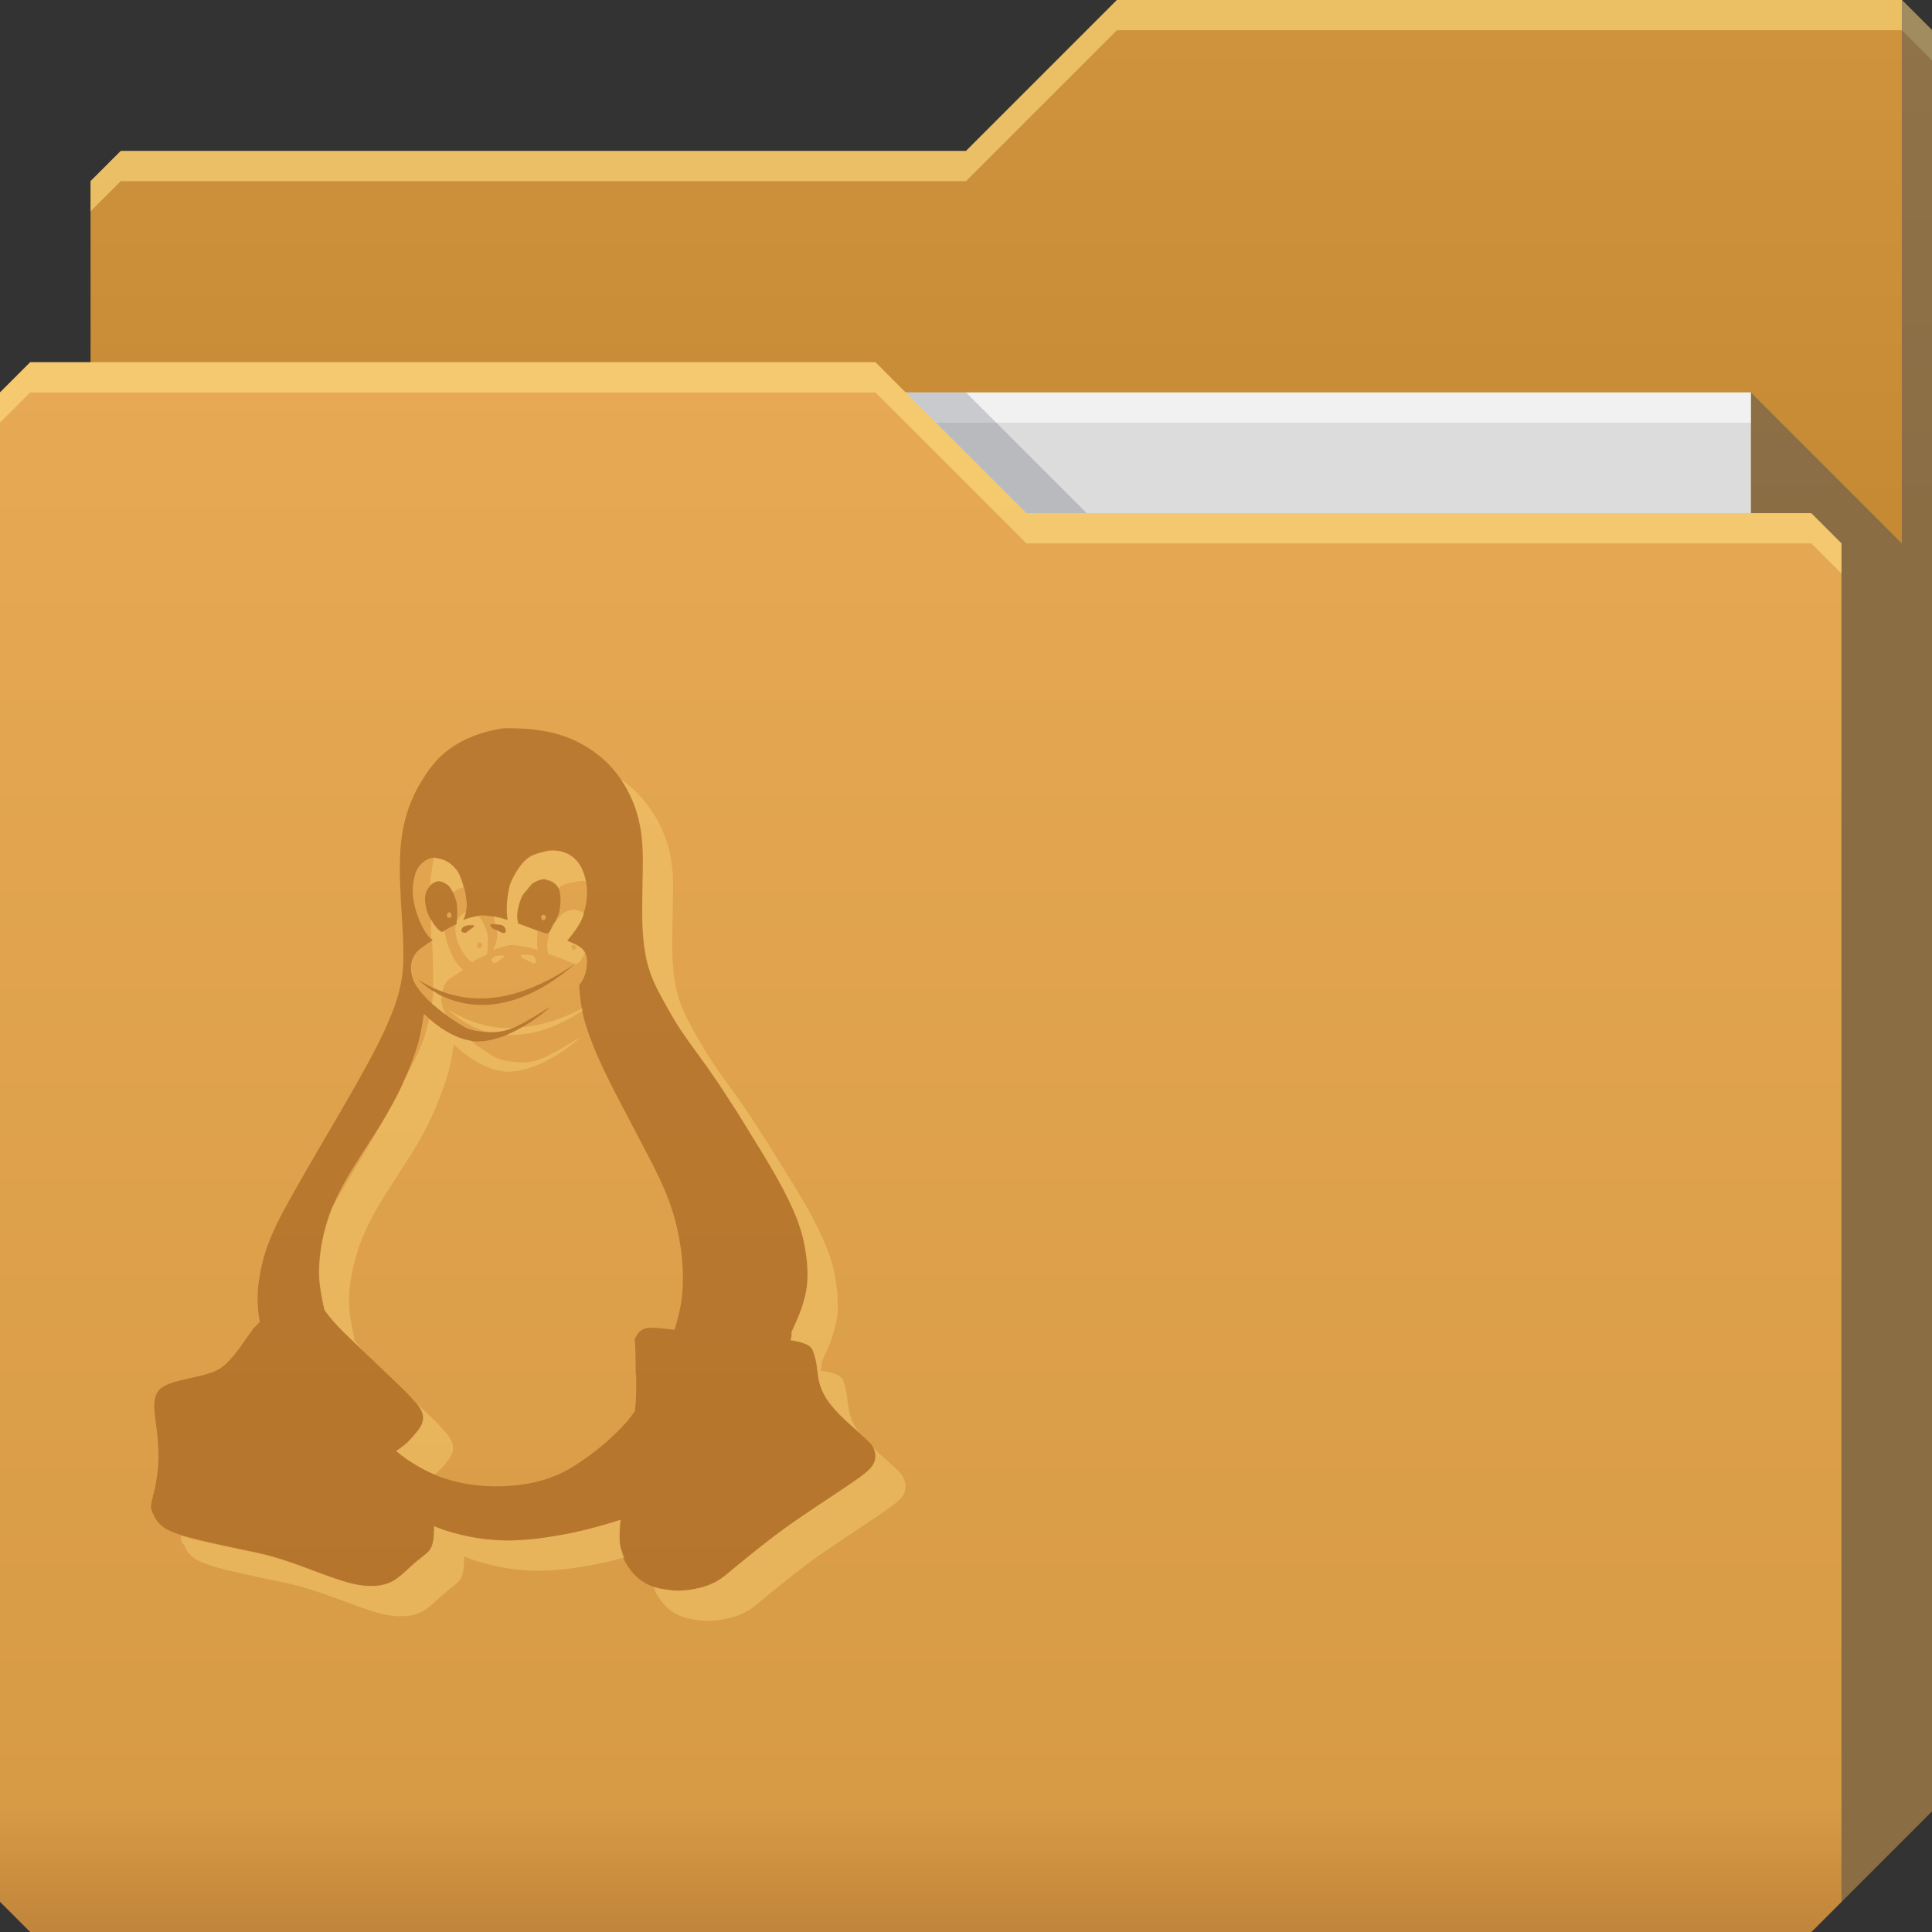 <?xml version="1.0" encoding="UTF-8" standalone="no"?>
<!-- Created with Inkscape (http://www.inkscape.org/) -->

<svg
   xmlns:dc="http://purl.org/dc/elements/1.1/"
   xmlns:cc="http://creativecommons.org/ns#"
   xmlns:rdf="http://www.w3.org/1999/02/22-rdf-syntax-ns#"
   xmlns:svg="http://www.w3.org/2000/svg"
   xmlns="http://www.w3.org/2000/svg"
   xmlns:xlink="http://www.w3.org/1999/xlink"
   xmlns:sodipodi="http://sodipodi.sourceforge.net/DTD/sodipodi-0.dtd"
   xmlns:inkscape="http://www.inkscape.org/namespaces/inkscape"
   id="svg13094"
   height="64"
   width="64"
   version="1.1"
   inkscape:version="0.48.4 r9939"
   sodipodi:docname="folder-linux.svg"
   inkscape:export-filename="folder.png"
   inkscape:export-xdpi="90"
   inkscape:export-ydpi="90">
  <rect width="100%" height="100%" fill="#333333" stroke="none"/>
  <sodipodi:namedview
     pagecolor="#ffffff"
     bordercolor="#666666"
     borderopacity="1"
     objecttolerance="10"
     gridtolerance="10"
     guidetolerance="10"
     inkscape:pageopacity="0"
     inkscape:pageshadow="2"
     inkscape:window-width="1920"
     inkscape:window-height="1022"
     id="namedview46"
     showgrid="true"
     inkscape:snap-bbox="true"
     inkscape:bbox-paths="true"
     inkscape:bbox-nodes="true"
     inkscape:snap-bbox-edge-midpoints="true"
     inkscape:snap-bbox-midpoints="true"
     inkscape:snap-nodes="true"
     inkscape:object-paths="true"
     inkscape:snap-intersection-paths="true"
     inkscape:object-nodes="true"
     inkscape:snap-smooth-nodes="true"
     inkscape:snap-midpoints="true"
     inkscape:snap-object-midpoints="true"
     inkscape:snap-center="true"
     fit-margin-top="0"
     fit-margin-left="0"
     fit-margin-right="0"
     fit-margin-bottom="0"
     inkscape:zoom="11.313709"
     inkscape:cx="47.919055"
     inkscape:cy="30.474206"
     inkscape:window-x="-5"
     inkscape:window-y="23"
     inkscape:window-maximized="1"
     inkscape:current-layer="svg13094"
     showguides="true"
     inkscape:guide-bbox="true"
     inkscape:snap-page="true"
     inkscape:snap-global="true">
    <inkscape:grid
       type="xygrid"
       id="grid3023"
       empspacing="5"
       visible="true"
       enabled="true"
       snapvisiblegridlinesonly="true"
       originx="-80px"
       originy="-75px" />
  </sodipodi:namedview>
  <defs
     id="defs11">
    <linearGradient
       id="linearGradient3841-4-6-2">
      <stop
         style="stop-color:#c68a35;stop-opacity:1;"
         offset="0"
         id="stop3843-9-6-6" />
      <stop
         style="stop-color:#d0933d;stop-opacity:1;"
         offset="1"
         id="stop3845-3-4-3" />
    </linearGradient>
    <linearGradient
       gradientTransform="translate(0.625,-0.082)"
       inkscape:collect="always"
       xlink:href="#linearGradient3969-2-2"
       id="linearGradient3918-5-0"
       gradientUnits="userSpaceOnUse"
       x1="29.875"
       y1="64.082"
       x2="29.875"
       y2="12.082" />
    <linearGradient
       id="linearGradient3969-2-2">
      <stop
         style="stop-color:#c1853b;stop-opacity:1"
         offset="0"
         id="stop3971-2-8" />
      <stop
         id="stop3977-6-5"
         offset="0.082"
         style="stop-color:#d89b45;stop-opacity:1" />
      <stop
         style="stop-color:#e7a953;stop-opacity:1"
         offset="1"
         id="stop3973-3-4" />
    </linearGradient>
    <linearGradient
       y2="32.976"
       x2="77.278"
       y1="48.976"
       x1="77.278"
       gradientTransform="translate(-33,-31.976)"
       gradientUnits="userSpaceOnUse"
       id="linearGradient4583"
       xlink:href="#linearGradient3841-4-6-2"
       inkscape:collect="always" />
  </defs>
  <path
     style="fill:url(#linearGradient4583);fill-opacity:1;fill-rule:nonzero;stroke:none"
     d="m 3,6 -10e-8,58 L 60,64 64,60 64,1 63,0 37,0 32,5 4,5 z"
     id="path3833"
     inkscape:connector-curvature="0"
     sodipodi:nodetypes="cccccccccc" />
  <path
     style="color:#000000;fill:#ffe083;fill-opacity:0.584;fill-rule:nonzero;stroke:none;stroke-width:1;marker:none;visibility:visible;display:inline;overflow:visible;enable-background:accumulate"
     d="M 37,0 32,5 4,5 3,6 3,7 4,6 32,6 37,1 63,1 64,2 64,1 63,0 37,0 z"
     id="path3800"
     inkscape:connector-curvature="0" />
  <path
     sodipodi:nodetypes="cccccccc"
     id="path3802"
     d="m 58,13 0,51 2,0 4,-4 0,-59 -1,-1 0,18 z"
     inkscape:connector-curvature="0"
     style="fill:#3e4959;fill-opacity:0.432" />
  <path
     sodipodi:nodetypes="ccccc"
     d="m 7,13 51,0 0,31 -51,0 z"
     id="path3920"
     inkscape:connector-curvature="0"
     style="fill:#dcdcdc;fill-opacity:1;fill-rule:nonzero" />
  <path
     inkscape:connector-curvature="0"
     id="path4253"
     d="m 7,13 51,0 0,1 -51,0 z"
     style="fill:#ffffff;fill-opacity:0.602;fill-rule:nonzero"
     sodipodi:nodetypes="ccccc" />
  <path
     style="color:#000000;fill:#3e4959;fill-opacity:0.23;fill-rule:nonzero;stroke-width:1;stroke-linecap:butt;stroke-linejoin:miter;stroke-miterlimit:4;stroke-opacity:1;stroke-dasharray:none;stroke-dashoffset:0;marker:none;visibility:visible;display:inline;overflow:visible;enable-background:accumulate"
     d="m 30,13 4,4 2,0 -4,-4 z"
     id="path3982"
     inkscape:connector-curvature="0"
     sodipodi:nodetypes="ccccc" />
  <path
     id="path3916"
     d="m 0,13 0,50 1,1 59,0 1,-1 0,-45 -1,-1 -26,1e-6 -5,-5 L 1,12 z"
     inkscape:connector-curvature="0"
     style="fill:url(#linearGradient3918-5-0);fill-opacity:1;fill-rule:nonzero"
     sodipodi:nodetypes="ccccccccccc"
     inkscape:export-xdpi="90"
     inkscape:export-ydpi="90" />
  <path
     style="color:#000000;fill:#ffe083;fill-opacity:0.584;fill-rule:nonzero;stroke:none;stroke-width:1;marker:none;visibility:visible;display:inline;overflow:visible;enable-background:accumulate"
     d="m 1,12 -1,1 0,1 1,-1 28,0 5,5 26,0 1,1 0,-1 -1,-1 -26,0 -5,-5 -28,0 z"
     id="path3046"
     inkscape:connector-curvature="0" />
  <path
     sodipodi:nodetypes="cccccccccccccccccccccccccccccccccccccccccccccccccccccccccccccccccccccccccccccccccccccccccccccccccccccccccccccccccccccccccccccsccccccccccccccccccccccccccccccccccccccccccscccccccccccccsssssscssscccccscccccccccccccccc"
     style="color:#000000;fill:#7a3600;fill-opacity:0.381;fill-rule:nonzero;stroke:none;stroke-width:1;marker:none;visibility:visible;display:inline;overflow:visible;enable-background:accumulate"
     d="m 16.638,24.132 c -0.632,0.095 -1.273,0.321 -1.785,0.709 -0.402,0.289 -0.695,0.706 -0.945,1.129 -0.292,0.492 -0.479,1.038 -0.577,1.601 -0.125,0.746 -0.087,1.506 -0.052,2.257 0.04,0.721 0.104,1.43 0.079,2.152 -0.035,0.556 -0.178,1.114 -0.394,1.627 -0.352,0.896 -0.843,1.735 -1.312,2.572 -0.681,1.185 -1.38,2.35 -2.047,3.543 -0.287,0.513 -0.568,1.044 -0.761,1.601 -0.149,0.421 -0.238,0.843 -0.289,1.286 -0.039,0.39 -0.024,0.794 0.052,1.181 -0.054,0.051 -0.105,0.103 -0.157,0.157 -0.018,0.018 -0.034,0.031 -0.052,0.052 -0.018,0.021 -0.034,0.055 -0.052,0.079 -0.264,0.339 -0.587,0.918 -1.024,1.234 -0.5,0.361 -1.751,0.339 -2.073,0.761 -0.317,0.422 0.006,1.045 0,2.178 0,0.484 -0.076,0.834 -0.131,1.129 -0.004,0.018 -0.022,0.035 -0.026,0.052 -0.001,0.006 0.001,0.02 0,0.026 -2.45e-4,8.89e-4 2.351e-4,0.025 0,0.026 -7.912e-4,0.003 7.76e-4,0.023 0,0.026 -6.958e-4,0.003 -0.026,-0.003 -0.026,0 -1.471e-4,6.97e-4 1.47e-4,0.026 0,0.026 -0.004,0.015 0.003,0.039 0,0.052 -0.007,0.028 -0.021,0.053 -0.026,0.079 -0.032,0.146 -0.049,0.246 -0.026,0.341 0.003,0.014 0.021,0.039 0.026,0.052 0.002,0.006 -0.002,0.02 0,0.026 3.92e-4,8.88e-4 -4.213e-4,0.025 0,0.026 1.47e-4,2.93e-4 0.026,-2.96e-4 0.026,0 6.958e-4,0.002 -7.007e-4,0.025 0,0.026 5.389e-4,0.002 -5.684e-4,0.025 0,0.026 4.409e-4,8.89e-4 0.026,-8.89e-4 0.026,0 2.939e-4,6.97e-4 -2.94e-4,0.026 0,0.026 0.004,0.009 0.022,0.017 0.026,0.026 0.001,0.002 -0.001,0.024 0,0.026 0.008,0.017 0.016,0.035 0.026,0.052 0.283,0.472 0.727,0.584 3.333,1.129 1.395,0.289 2.712,1.03 3.596,1.102 0.884,0.067 1.088,-0.231 1.627,-0.709 0.509,-0.456 0.682,-0.359 0.682,-1.26 0.114,0.042 0.227,0.093 0.341,0.131 0.738,0.239 1.508,0.363 2.283,0.341 0.487,-0.017 0.964,-0.071 1.444,-0.157 0.711,-0.118 1.412,-0.304 2.1,-0.525 -0.013,0.132 -0.024,0.262 -0.026,0.394 -0.007,0.167 -0.014,0.335 0.026,0.499 0.035,0.172 0.081,0.341 0.157,0.499 0.139,0.239 0.319,0.474 0.551,0.63 0.134,0.095 0.287,0.17 0.446,0.21 0.185,0.053 0.387,0.079 0.577,0.105 0.297,0.026 0.601,-0.012 0.892,-0.079 0.339,-0.082 0.659,-0.237 0.919,-0.472 0.523,-0.43 1.036,-0.85 1.575,-1.26 0.457,-0.347 0.941,-0.677 1.417,-0.997 0.425,-0.282 0.841,-0.548 1.26,-0.84 0.183,-0.134 0.38,-0.268 0.525,-0.446 0.115,-0.14 0.167,-0.351 0.105,-0.525 -0.045,-0.156 -0.143,-0.263 -0.262,-0.367 -0.294,-0.278 -0.607,-0.553 -0.892,-0.84 -0.239,-0.249 -0.477,-0.514 -0.604,-0.84 -0.102,-0.237 -0.131,-0.48 -0.157,-0.735 -0.022,-0.176 -0.068,-0.358 -0.131,-0.525 -0.052,-0.144 -0.178,-0.217 -0.315,-0.262 -0.129,-0.049 -0.284,-0.085 -0.42,-0.105 0.019,-0.076 0.033,-0.158 0.026,-0.236 0.003,-0.007 -0.003,-0.019 0,-0.026 0.122,-0.267 0.247,-0.534 0.341,-0.814 0.099,-0.308 0.174,-0.62 0.184,-0.945 0.019,-0.46 -0.049,-0.945 -0.157,-1.391 -0.143,-0.564 -0.387,-1.087 -0.656,-1.601 -0.461,-0.867 -0.987,-1.681 -1.496,-2.52 -0.387,-0.599 -0.781,-1.213 -1.207,-1.785 -0.305,-0.422 -0.625,-0.839 -0.892,-1.286 -0.194,-0.324 -0.376,-0.662 -0.551,-0.997 -0.186,-0.365 -0.321,-0.751 -0.394,-1.155 -0.139,-0.763 -0.116,-1.538 -0.105,-2.31 0.008,-0.636 0.037,-1.287 -0.079,-1.916 -0.111,-0.637 -0.365,-1.244 -0.761,-1.759 -0.427,-0.565 -1.022,-0.981 -1.68,-1.234 -0.68,-0.251 -1.407,-0.302 -2.126,-0.289 z m 1.549,4.042 c 0.081,-0.003 0.156,-0.01 0.236,0 0.247,0.018 0.489,0.134 0.656,0.315 0.195,0.21 0.292,0.481 0.341,0.761 0.058,0.331 0.013,0.677 -0.079,0.997 -0.055,0.211 -0.164,0.4 -0.289,0.577 -0.086,0.118 -0.166,0.231 -0.262,0.341 0.174,0.075 0.356,0.132 0.499,0.262 0.121,0.114 0.161,0.288 0.157,0.446 -0.005,0.272 -0.08,0.553 -0.262,0.761 0.027,0.435 0.083,0.87 0.21,1.286 0.22,0.707 0.534,1.387 0.866,2.047 0.299,0.588 0.612,1.174 0.919,1.759 0.324,0.624 0.659,1.235 0.919,1.89 0.271,0.677 0.432,1.401 0.499,2.126 0.032,0.377 0.038,0.752 0,1.129 -0.031,0.384 -0.126,0.762 -0.236,1.129 -0.006,0.019 -0.021,0.034 -0.026,0.052 0.008,0.002 0.018,-0.001 0.026,0 -0.917,-0.096 -1.137,-0.17 -1.36,0.366 0.068,-0.384 0.049,1.493 0.067,1.104 0.01,-0.216 0.029,0.942 -0.045,1.234 -0.087,0.117 -0.167,0.235 -0.262,0.341 -0.498,0.56 -1.075,1.04 -1.706,1.444 -0.465,0.303 -1.003,0.506 -1.549,0.604 -0.578,0.103 -1.175,0.118 -1.759,0.052 -0.678,-0.076 -1.327,-0.284 -1.916,-0.63 -0.252,-0.147 -0.49,-0.309 -0.709,-0.499 0.09,-0.058 0.176,-0.119 0.262,-0.184 0.181,-0.139 0.33,-0.323 0.472,-0.499 0.11,-0.147 0.198,-0.335 0.157,-0.525 -0.037,-0.149 -0.137,-0.281 -0.236,-0.394 -0.109,-0.111 -0.206,-0.23 -0.315,-0.341 -0.677,-0.663 -1.373,-1.302 -2.047,-1.968 -0.235,-0.235 -0.469,-0.485 -0.656,-0.761 -0.03,-0.047 -0.029,-0.107 -0.052,-0.157 -0.074,-0.373 -0.137,-0.747 -0.131,-1.129 0.008,-0.847 0.219,-1.677 0.577,-2.441 0.308,-0.649 0.715,-1.26 1.102,-1.863 0.27,-0.411 0.532,-0.824 0.761,-1.26 0.276,-0.511 0.519,-1.052 0.709,-1.601 0.164,-0.442 0.254,-0.898 0.315,-1.365 0.2,0.198 0.949,0.901 1.759,0.919 0.906,0.019 1.98,-0.723 2.441,-1.155 -0.358,0.215 -0.701,0.444 -1.076,0.63 -0.225,0.122 -0.48,0.188 -0.735,0.21 -0.246,0.019 -0.493,-0.002 -0.735,-0.052 -0.239,-0.047 -0.431,-0.183 -0.63,-0.315 -0.27,-0.163 -0.52,-0.376 -0.761,-0.577 -0.174,-0.163 -0.338,-0.327 -0.472,-0.525 -0.186,-0.247 -0.275,-0.592 -0.184,-0.892 0.035,-0.131 0.113,-0.248 0.21,-0.341 0.15,-0.128 0.317,-0.228 0.472,-0.341 -0.153,-0.114 -0.254,-0.276 -0.341,-0.446 -0.173,-0.348 -0.296,-0.738 -0.315,-1.129 -0.015,-0.21 0.023,-0.401 0.079,-0.604 0.073,-0.277 0.32,-0.514 0.604,-0.551 0.048,-0.004 0.11,0.018 0.157,0.026 0.233,0.029 0.429,0.166 0.577,0.341 0.12,0.134 0.182,0.303 0.236,0.472 0.076,0.205 0.112,0.414 0.131,0.63 0.022,0.205 -0.03,0.41 -0.105,0.604 0.18,-0.074 0.36,-0.129 0.551,-0.157 0.126,-0.013 0.243,0.01 0.367,0.026 0.186,0.029 0.372,0.077 0.551,0.131 -0.063,-0.371 -0.022,-0.736 0.052,-1.102 0.043,-0.161 0.126,-0.329 0.21,-0.472 0.134,-0.22 0.297,-0.423 0.525,-0.551 0.178,-0.087 0.382,-0.146 0.577,-0.184 z m -0.184,0.945 c -0.117,0.019 -0.241,0.069 -0.341,0.131 -0.096,0.07 -0.157,0.175 -0.236,0.262 -0.044,0.06 -0.1,0.116 -0.131,0.184 -0.085,0.188 -0.145,0.398 -0.157,0.604 -0.004,0.096 0.007,0.197 0.026,0.289 0.169,0.059 0.331,0.125 0.499,0.184 0.148,0.053 0.296,0.107 0.446,0.157 0.039,-0.023 0.081,-0.04 0.105,-0.079 0.077,-0.104 0.132,-0.221 0.184,-0.341 0.05,-0.105 0.114,-0.199 0.131,-0.315 0.039,-0.183 0.053,-0.391 0.026,-0.577 -0.019,-0.106 -0.036,-0.204 -0.105,-0.289 -0.079,-0.096 -0.194,-0.156 -0.315,-0.184 -0.042,-0.006 -0.088,-0.035 -0.131,-0.026 z m -3.517,0.079 c -0.081,0.015 -0.147,0.051 -0.21,0.105 -0.082,0.099 -0.165,0.213 -0.184,0.341 -0.028,0.15 -0.006,0.298 0.026,0.446 0.036,0.165 0.123,0.329 0.21,0.472 0.072,0.107 0.153,0.217 0.262,0.289 0.016,0.01 0.036,0.018 0.052,0.026 0.016,-0.011 0.036,-0.015 0.052,-0.026 0.127,-0.094 0.279,-0.162 0.42,-0.236 0.029,-0.073 0.016,-0.133 0.026,-0.21 0.01,-0.123 0.016,-0.271 0,-0.394 -0.01,-0.084 -0.018,-0.157 -0.052,-0.236 -0.021,-0.093 -0.062,-0.179 -0.105,-0.262 -0.056,-0.096 -0.11,-0.181 -0.21,-0.236 -0.082,-0.057 -0.189,-0.091 -0.289,-0.079 z m 0.394,1.024 c 0.043,0 0.079,0.057 0.079,0.105 0,0.048 -0.036,0.079 -0.079,0.079 -0.043,0 -0.079,-0.03 -0.079,-0.079 0,-0.048 0.036,-0.105 0.079,-0.105 z m 3.123,0.079 c 0.043,0 0.079,0.03 0.079,0.079 0,0.048 -0.036,0.105 -0.079,0.105 -0.043,0 -0.079,-0.057 -0.079,-0.105 0,-0.048 0.036,-0.079 0.079,-0.079 z m -1.732,0.315 c -0.029,0.008 -0.034,0.034 -0.026,0.052 0.055,0.113 0.195,0.133 0.289,0.184 0.09,0.051 0.149,0.072 0.184,0.052 0.078,-0.043 0.025,-0.186 -0.052,-0.236 -0.037,-0.025 -0.167,-0.052 -0.262,-0.052 -0.048,0 -0.102,-0.008 -0.131,0 z m -0.761,0.026 c -0.207,0.037 -0.218,0.138 -0.236,0.184 -0.018,0.046 0.12,0.112 0.184,0.052 0.069,-0.06 0.156,-0.113 0.184,-0.131 0.108,-0.072 0.093,-0.117 -0.052,-0.105 -0.021,0.002 -0.053,-0.005 -0.079,-1e-6 z m 3.543,1.286 c -1.822,1.247 -3.575,1.558 -5.197,0.525 0.757,0.731 2.657,1.663 5.197,-0.525 z m -4.829,17.848 c 0.041,0.098 0.082,0.203 0.105,0.315 0.024,0.115 0.05,0.231 0.052,0.367 -0.002,-0.134 -0.027,-0.251 -0.052,-0.367 -0.024,-0.109 -0.065,-0.217 -0.105,-0.315 z"
     id="path3061"
     inkscape:connector-curvature="0" />
  <path
     style="color:#000000;fill:#ffe083;fill-opacity:0.342;fill-rule:nonzero;stroke:none;stroke-width:1;marker:none;visibility:visible;display:inline;overflow:visible;enable-background:accumulate"
     d="M 20.562 25.812 C 20.893 26.291 21.119 26.834 21.219 27.406 C 21.335 28.035 21.289 28.708 21.281 29.344 C 21.27 30.116 21.236 30.862 21.375 31.625 C 21.448 32.029 21.595 32.416 21.781 32.781 C 21.956 33.116 22.15 33.457 22.344 33.781 C 22.611 34.229 22.914 34.641 23.219 35.062 C 23.645 35.635 24.051 36.276 24.438 36.875 C 24.946 37.714 25.477 38.508 25.938 39.375 C 26.207 39.89 26.45 40.405 26.594 40.969 C 26.702 41.415 26.769 41.915 26.75 42.375 C 26.741 42.7 26.661 43.004 26.562 43.312 C 26.468 43.592 26.34 43.858 26.219 44.125 C 26.215 44.132 26.222 44.149 26.219 44.156 C 26.226 44.234 26.206 44.331 26.188 44.406 C 26.324 44.426 26.496 44.451 26.625 44.5 C 26.762 44.546 26.886 44.606 26.938 44.75 C 27 44.917 27.041 45.105 27.062 45.281 C 27.089 45.536 27.117 45.795 27.219 46.031 C 27.346 46.357 27.574 46.626 27.812 46.875 C 28.02 47.084 28.25 47.267 28.469 47.469 C 28.364 47.331 28.282 47.194 28.219 47.031 C 28.117 46.795 28.089 46.536 28.062 46.281 C 28.041 46.105 28 45.917 27.938 45.75 C 27.886 45.606 27.762 45.546 27.625 45.5 C 27.496 45.451 27.324 45.426 27.188 45.406 C 27.206 45.331 27.226 45.234 27.219 45.156 C 27.222 45.149 27.215 45.132 27.219 45.125 C 27.34 44.858 27.468 44.592 27.562 44.312 C 27.661 44.004 27.741 43.7 27.75 43.375 C 27.769 42.915 27.702 42.415 27.594 41.969 C 27.45 41.405 27.207 40.89 26.938 40.375 C 26.477 39.508 25.946 38.714 25.438 37.875 C 25.051 37.276 24.645 36.635 24.219 36.062 C 23.914 35.641 23.611 35.229 23.344 34.781 C 23.15 34.457 22.956 34.116 22.781 33.781 C 22.595 33.416 22.448 33.029 22.375 32.625 C 22.236 31.862 22.27 31.116 22.281 30.344 C 22.289 29.708 22.335 29.035 22.219 28.406 C 22.107 27.769 21.834 27.171 21.438 26.656 C 21.192 26.332 20.899 26.036 20.562 25.812 z M 18.188 28.188 C 17.992 28.225 17.772 28.257 17.594 28.344 C 17.366 28.472 17.228 28.686 17.094 28.906 C 17.01 29.05 16.918 29.214 16.875 29.375 C 16.8 29.741 16.749 30.098 16.812 30.469 C 16.653 30.421 16.509 30.373 16.344 30.344 C 16.372 30.436 16.39 30.531 16.406 30.625 C 16.502 30.625 16.619 30.631 16.656 30.656 C 16.734 30.707 16.797 30.863 16.719 30.906 C 16.684 30.926 16.621 30.894 16.531 30.844 C 16.504 30.829 16.47 30.825 16.438 30.812 C 16.44 30.835 16.467 30.852 16.469 30.875 C 16.491 31.08 16.418 31.275 16.344 31.469 C 16.524 31.395 16.716 31.341 16.906 31.312 C 17.032 31.299 17.157 31.327 17.281 31.344 C 17.467 31.373 17.633 31.415 17.812 31.469 C 17.775 31.252 17.792 31.058 17.812 30.844 C 17.759 30.824 17.71 30.801 17.656 30.781 C 17.488 30.722 17.325 30.653 17.156 30.594 C 17.137 30.502 17.121 30.408 17.125 30.312 C 17.137 30.106 17.196 29.876 17.281 29.688 C 17.312 29.62 17.393 29.56 17.438 29.5 C 17.516 29.412 17.56 29.32 17.656 29.25 C 17.756 29.188 17.883 29.144 18 29.125 C 18.043 29.116 18.083 29.151 18.125 29.156 C 18.246 29.184 18.358 29.248 18.438 29.344 C 18.462 29.374 18.486 29.404 18.5 29.438 C 18.536 29.411 18.554 29.366 18.594 29.344 C 18.772 29.257 18.992 29.225 19.188 29.188 C 19.258 29.185 19.337 29.182 19.406 29.188 C 19.354 28.929 19.274 28.695 19.094 28.5 C 18.927 28.319 18.685 28.206 18.438 28.188 C 18.357 28.177 18.269 28.184 18.188 28.188 z M 14.375 28.406 C 14.364 28.459 14.353 28.509 14.344 28.562 C 14.3 28.822 14.261 29.082 14.25 29.344 C 14.259 29.333 14.272 29.323 14.281 29.312 C 14.344 29.258 14.419 29.203 14.5 29.188 C 14.6 29.175 14.699 29.224 14.781 29.281 C 14.881 29.336 14.913 29.404 14.969 29.5 C 14.978 29.519 14.991 29.543 15 29.562 C 15.101 29.479 15.215 29.423 15.344 29.406 C 15.329 29.355 15.331 29.301 15.312 29.25 C 15.259 29.081 15.213 28.915 15.094 28.781 C 14.945 28.606 14.733 28.466 14.5 28.438 C 14.461 28.431 14.417 28.41 14.375 28.406 z M 19 30.125 C 18.883 30.144 18.756 30.188 18.656 30.25 C 18.56 30.32 18.516 30.412 18.438 30.5 C 18.414 30.532 18.369 30.561 18.344 30.594 C 18.323 30.621 18.295 30.656 18.281 30.688 C 18.268 30.716 18.262 30.752 18.25 30.781 C 18.238 30.801 18.233 30.825 18.219 30.844 C 18.166 30.99 18.134 31.159 18.125 31.312 C 18.121 31.408 18.137 31.502 18.156 31.594 C 18.325 31.653 18.488 31.722 18.656 31.781 C 18.795 31.831 18.922 31.89 19.062 31.938 C 19.072 31.941 19.084 31.934 19.094 31.938 C 19.132 31.914 19.195 31.883 19.219 31.844 C 19.282 31.758 19.331 31.66 19.375 31.562 C 19.351 31.512 19.323 31.477 19.281 31.438 C 19.138 31.307 18.956 31.232 18.781 31.156 C 18.877 31.046 18.977 30.931 19.062 30.812 C 19.187 30.635 19.289 30.461 19.344 30.25 C 19.28 30.207 19.2 30.174 19.125 30.156 C 19.083 30.151 19.043 30.116 19 30.125 z M 15.438 30.219 C 15.384 30.238 15.326 30.273 15.281 30.312 C 15.24 30.362 15.19 30.412 15.156 30.469 C 15.15 30.48 15.131 30.488 15.125 30.5 C 15.124 30.538 15.141 30.584 15.125 30.625 C 15.122 30.638 15.096 30.643 15.094 30.656 C 15.066 30.806 15.093 30.946 15.125 31.094 C 15.161 31.259 15.257 31.419 15.344 31.562 C 15.416 31.669 15.485 31.772 15.594 31.844 C 15.61 31.854 15.64 31.867 15.656 31.875 C 15.672 31.864 15.671 31.855 15.688 31.844 C 15.814 31.75 15.984 31.699 16.125 31.625 C 16.154 31.552 16.146 31.483 16.156 31.406 C 16.167 31.283 16.173 31.123 16.156 31 C 16.147 30.916 16.128 30.86 16.094 30.781 C 16.073 30.688 16.012 30.584 15.969 30.5 C 15.929 30.431 15.9 30.394 15.844 30.344 C 15.677 30.374 15.503 30.404 15.344 30.469 C 15.377 30.382 15.418 30.309 15.438 30.219 z M 14.281 30.438 C 14.286 30.563 14.275 30.687 14.281 30.812 C 14.286 30.905 14.276 31.002 14.281 31.094 C 14.298 31.108 14.326 31.112 14.344 31.125 C 14.333 31.133 14.324 31.148 14.312 31.156 C 14.345 31.677 14.348 32.197 14.344 32.719 C 14.446 32.767 14.553 32.806 14.656 32.844 C 14.659 32.834 14.653 32.822 14.656 32.812 C 14.691 32.681 14.747 32.562 14.844 32.469 C 14.994 32.34 15.188 32.238 15.344 32.125 C 15.191 32.011 15.087 31.858 15 31.688 C 14.863 31.412 14.766 31.12 14.719 30.812 C 14.708 30.82 14.698 30.836 14.688 30.844 C 14.671 30.855 14.672 30.864 14.656 30.875 C 14.64 30.867 14.61 30.854 14.594 30.844 C 14.485 30.772 14.416 30.669 14.344 30.562 C 14.32 30.523 14.304 30.48 14.281 30.438 z M 15.5 30.656 C 15.526 30.652 15.573 30.658 15.594 30.656 C 15.739 30.644 15.733 30.678 15.625 30.75 C 15.597 30.768 15.538 30.815 15.469 30.875 C 15.405 30.935 15.263 30.858 15.281 30.812 C 15.3 30.767 15.293 30.693 15.5 30.656 z M 15.875 31.219 C 15.918 31.219 15.969 31.264 15.969 31.312 C 15.969 31.361 15.918 31.406 15.875 31.406 C 15.832 31.406 15.812 31.361 15.812 31.312 C 15.812 31.264 15.832 31.219 15.875 31.219 z M 18.938 31.312 C 18.952 31.299 18.978 31.312 19 31.312 C 19.043 31.312 19.094 31.327 19.094 31.375 C 19.094 31.423 19.043 31.469 19 31.469 C 18.957 31.469 18.938 31.423 18.938 31.375 C 18.938 31.351 18.923 31.326 18.938 31.312 z M 17.281 31.625 C 17.252 31.633 17.242 31.638 17.25 31.656 C 17.305 31.769 17.438 31.793 17.531 31.844 C 17.621 31.894 17.684 31.926 17.719 31.906 C 17.797 31.863 17.734 31.707 17.656 31.656 C 17.619 31.631 17.502 31.625 17.406 31.625 C 17.358 31.625 17.311 31.617 17.281 31.625 z M 16.5 31.656 C 16.293 31.693 16.3 31.767 16.281 31.812 C 16.263 31.858 16.405 31.935 16.469 31.875 C 16.538 31.815 16.597 31.768 16.625 31.75 C 16.733 31.678 16.739 31.644 16.594 31.656 C 16.573 31.658 16.526 31.652 16.5 31.656 z M 14.344 32.812 C 14.343 32.865 14.346 32.916 14.344 32.969 C 14.338 33.061 14.324 33.158 14.312 33.25 C 14.471 33.383 14.612 33.5 14.781 33.625 C 14.667 33.438 14.607 33.219 14.625 33 C 14.52 32.949 14.435 32.87 14.344 32.812 z M 19.281 33.406 C 18.606 33.77 17.931 33.968 17.281 34.031 C 17.117 34.125 16.958 34.208 16.781 34.281 C 17.49 34.322 18.351 34.106 19.312 33.469 C 19.308 33.446 19.285 33.429 19.281 33.406 z M 14.844 33.438 C 15.127 33.712 15.577 34.032 16.156 34.188 C 16.249 34.191 16.345 34.195 16.438 34.188 C 16.621 34.172 16.796 34.129 16.969 34.062 C 16.241 34.075 15.529 33.874 14.844 33.438 z M 14.219 33.75 C 14.15 34.044 14.084 34.318 13.969 34.594 C 13.813 34.99 13.602 35.371 13.406 35.75 C 13.381 35.799 13.37 35.857 13.344 35.906 C 13.245 36.121 13.142 36.325 13.031 36.531 C 12.909 36.75 12.778 36.97 12.656 37.188 C 12.113 38.133 11.541 39.055 11 40 C 10.732 40.668 10.569 41.402 10.562 42.125 C 10.557 42.506 10.645 42.877 10.719 43.25 C 10.742 43.3 10.72 43.36 10.75 43.406 C 10.937 43.682 11.171 43.921 11.406 44.156 C 11.62 44.368 11.845 44.573 12.062 44.781 C 11.951 44.655 11.843 44.544 11.75 44.406 C 11.72 44.36 11.742 44.3 11.719 44.25 C 11.645 43.877 11.557 43.506 11.562 43.125 C 11.57 42.278 11.798 41.42 12.156 40.656 C 12.464 40.007 12.863 39.416 13.25 38.812 C 13.52 38.401 13.802 37.967 14.031 37.531 C 14.307 37.021 14.529 36.486 14.719 35.938 C 14.883 35.496 14.971 35.06 15.031 34.594 C 15.231 34.792 16.003 35.483 16.812 35.5 C 17.719 35.519 18.789 34.775 19.25 34.344 C 18.892 34.559 18.531 34.783 18.156 34.969 C 17.932 35.091 17.692 35.166 17.438 35.188 C 17.192 35.206 16.929 35.175 16.688 35.125 C 16.449 35.078 16.261 34.944 16.062 34.812 C 15.901 34.715 15.744 34.589 15.594 34.469 C 15.015 34.375 14.499 34 14.219 33.75 z M 13.781 46.469 C 13.88 46.581 13.963 46.726 14 46.875 C 14.04 47.065 13.954 47.228 13.844 47.375 C 13.702 47.551 13.556 47.736 13.375 47.875 C 13.289 47.94 13.215 48.004 13.125 48.062 C 13.344 48.252 13.592 48.415 13.844 48.562 C 14.029 48.671 14.21 48.762 14.406 48.844 C 14.571 48.709 14.711 48.539 14.844 48.375 C 14.954 48.228 15.04 48.065 15 47.875 C 14.963 47.726 14.88 47.581 14.781 47.469 C 14.672 47.357 14.577 47.237 14.469 47.125 C 14.243 46.904 14.01 46.686 13.781 46.469 z M 28.938 47.969 C 28.953 48 28.958 48.026 28.969 48.062 C 29.031 48.237 28.99 48.454 28.875 48.594 C 28.73 48.772 28.527 48.897 28.344 49.031 C 27.925 49.323 27.519 49.593 27.094 49.875 C 26.617 50.195 26.114 50.528 25.656 50.875 C 25.117 51.285 24.617 51.695 24.094 52.125 C 23.834 52.36 23.526 52.512 23.188 52.594 C 22.896 52.66 22.579 52.713 22.281 52.688 C 22.091 52.662 21.904 52.646 21.719 52.594 C 21.697 52.588 21.677 52.569 21.656 52.562 C 21.677 52.625 21.69 52.69 21.719 52.75 C 21.858 52.989 22.018 53.219 22.25 53.375 C 22.384 53.47 22.56 53.554 22.719 53.594 C 22.904 53.646 23.091 53.662 23.281 53.688 C 23.579 53.713 23.896 53.66 24.188 53.594 C 24.526 53.512 24.834 53.36 25.094 53.125 C 25.617 52.695 26.117 52.285 26.656 51.875 C 27.114 51.528 27.617 51.195 28.094 50.875 C 28.519 50.593 28.925 50.323 29.344 50.031 C 29.527 49.897 29.73 49.772 29.875 49.594 C 29.99 49.454 30.031 49.237 29.969 49.062 C 29.924 48.907 29.838 48.792 29.719 48.688 C 29.462 48.445 29.192 48.216 28.938 47.969 z M 20.562 50.344 C 19.875 50.564 19.148 50.757 18.438 50.875 C 17.958 50.961 17.487 51.014 17 51.031 C 16.224 51.053 15.457 50.927 14.719 50.688 C 14.604 50.649 14.489 50.604 14.375 50.562 C 14.375 51.464 14.197 51.356 13.688 51.812 C 13.148 52.29 12.946 52.598 12.062 52.531 C 11.179 52.459 9.864 51.726 8.469 51.438 C 7.21 51.175 6.475 51.025 6 50.875 C 5.999 50.913 5.992 50.966 6 51 C 6.003 51.014 6.026 51.049 6.031 51.062 C 6.033 51.068 6.029 51.088 6.031 51.094 C 6.032 51.095 6.031 51.124 6.031 51.125 C 6.031 51.125 6.062 51.125 6.062 51.125 C 6.063 51.127 6.062 51.155 6.062 51.156 C 6.063 51.157 6.093 51.155 6.094 51.156 C 6.094 51.157 6.093 51.187 6.094 51.188 C 6.098 51.196 6.121 51.21 6.125 51.219 C 6.126 51.221 6.124 51.248 6.125 51.25 C 6.133 51.267 6.146 51.295 6.156 51.312 C 6.44 51.785 6.862 51.893 9.469 52.438 C 10.864 52.726 12.179 53.459 13.062 53.531 C 13.946 53.598 14.148 53.29 14.688 52.812 C 15.197 52.356 15.375 52.464 15.375 51.562 C 15.489 51.604 15.604 51.649 15.719 51.688 C 16.457 51.927 17.224 52.053 18 52.031 C 18.487 52.014 18.958 51.961 19.438 51.875 C 19.856 51.806 20.276 51.704 20.688 51.594 C 20.646 51.479 20.587 51.37 20.562 51.25 C 20.522 51.086 20.524 50.917 20.531 50.75 C 20.534 50.618 20.549 50.475 20.562 50.344 z "
     id="path3102" />
</svg>
